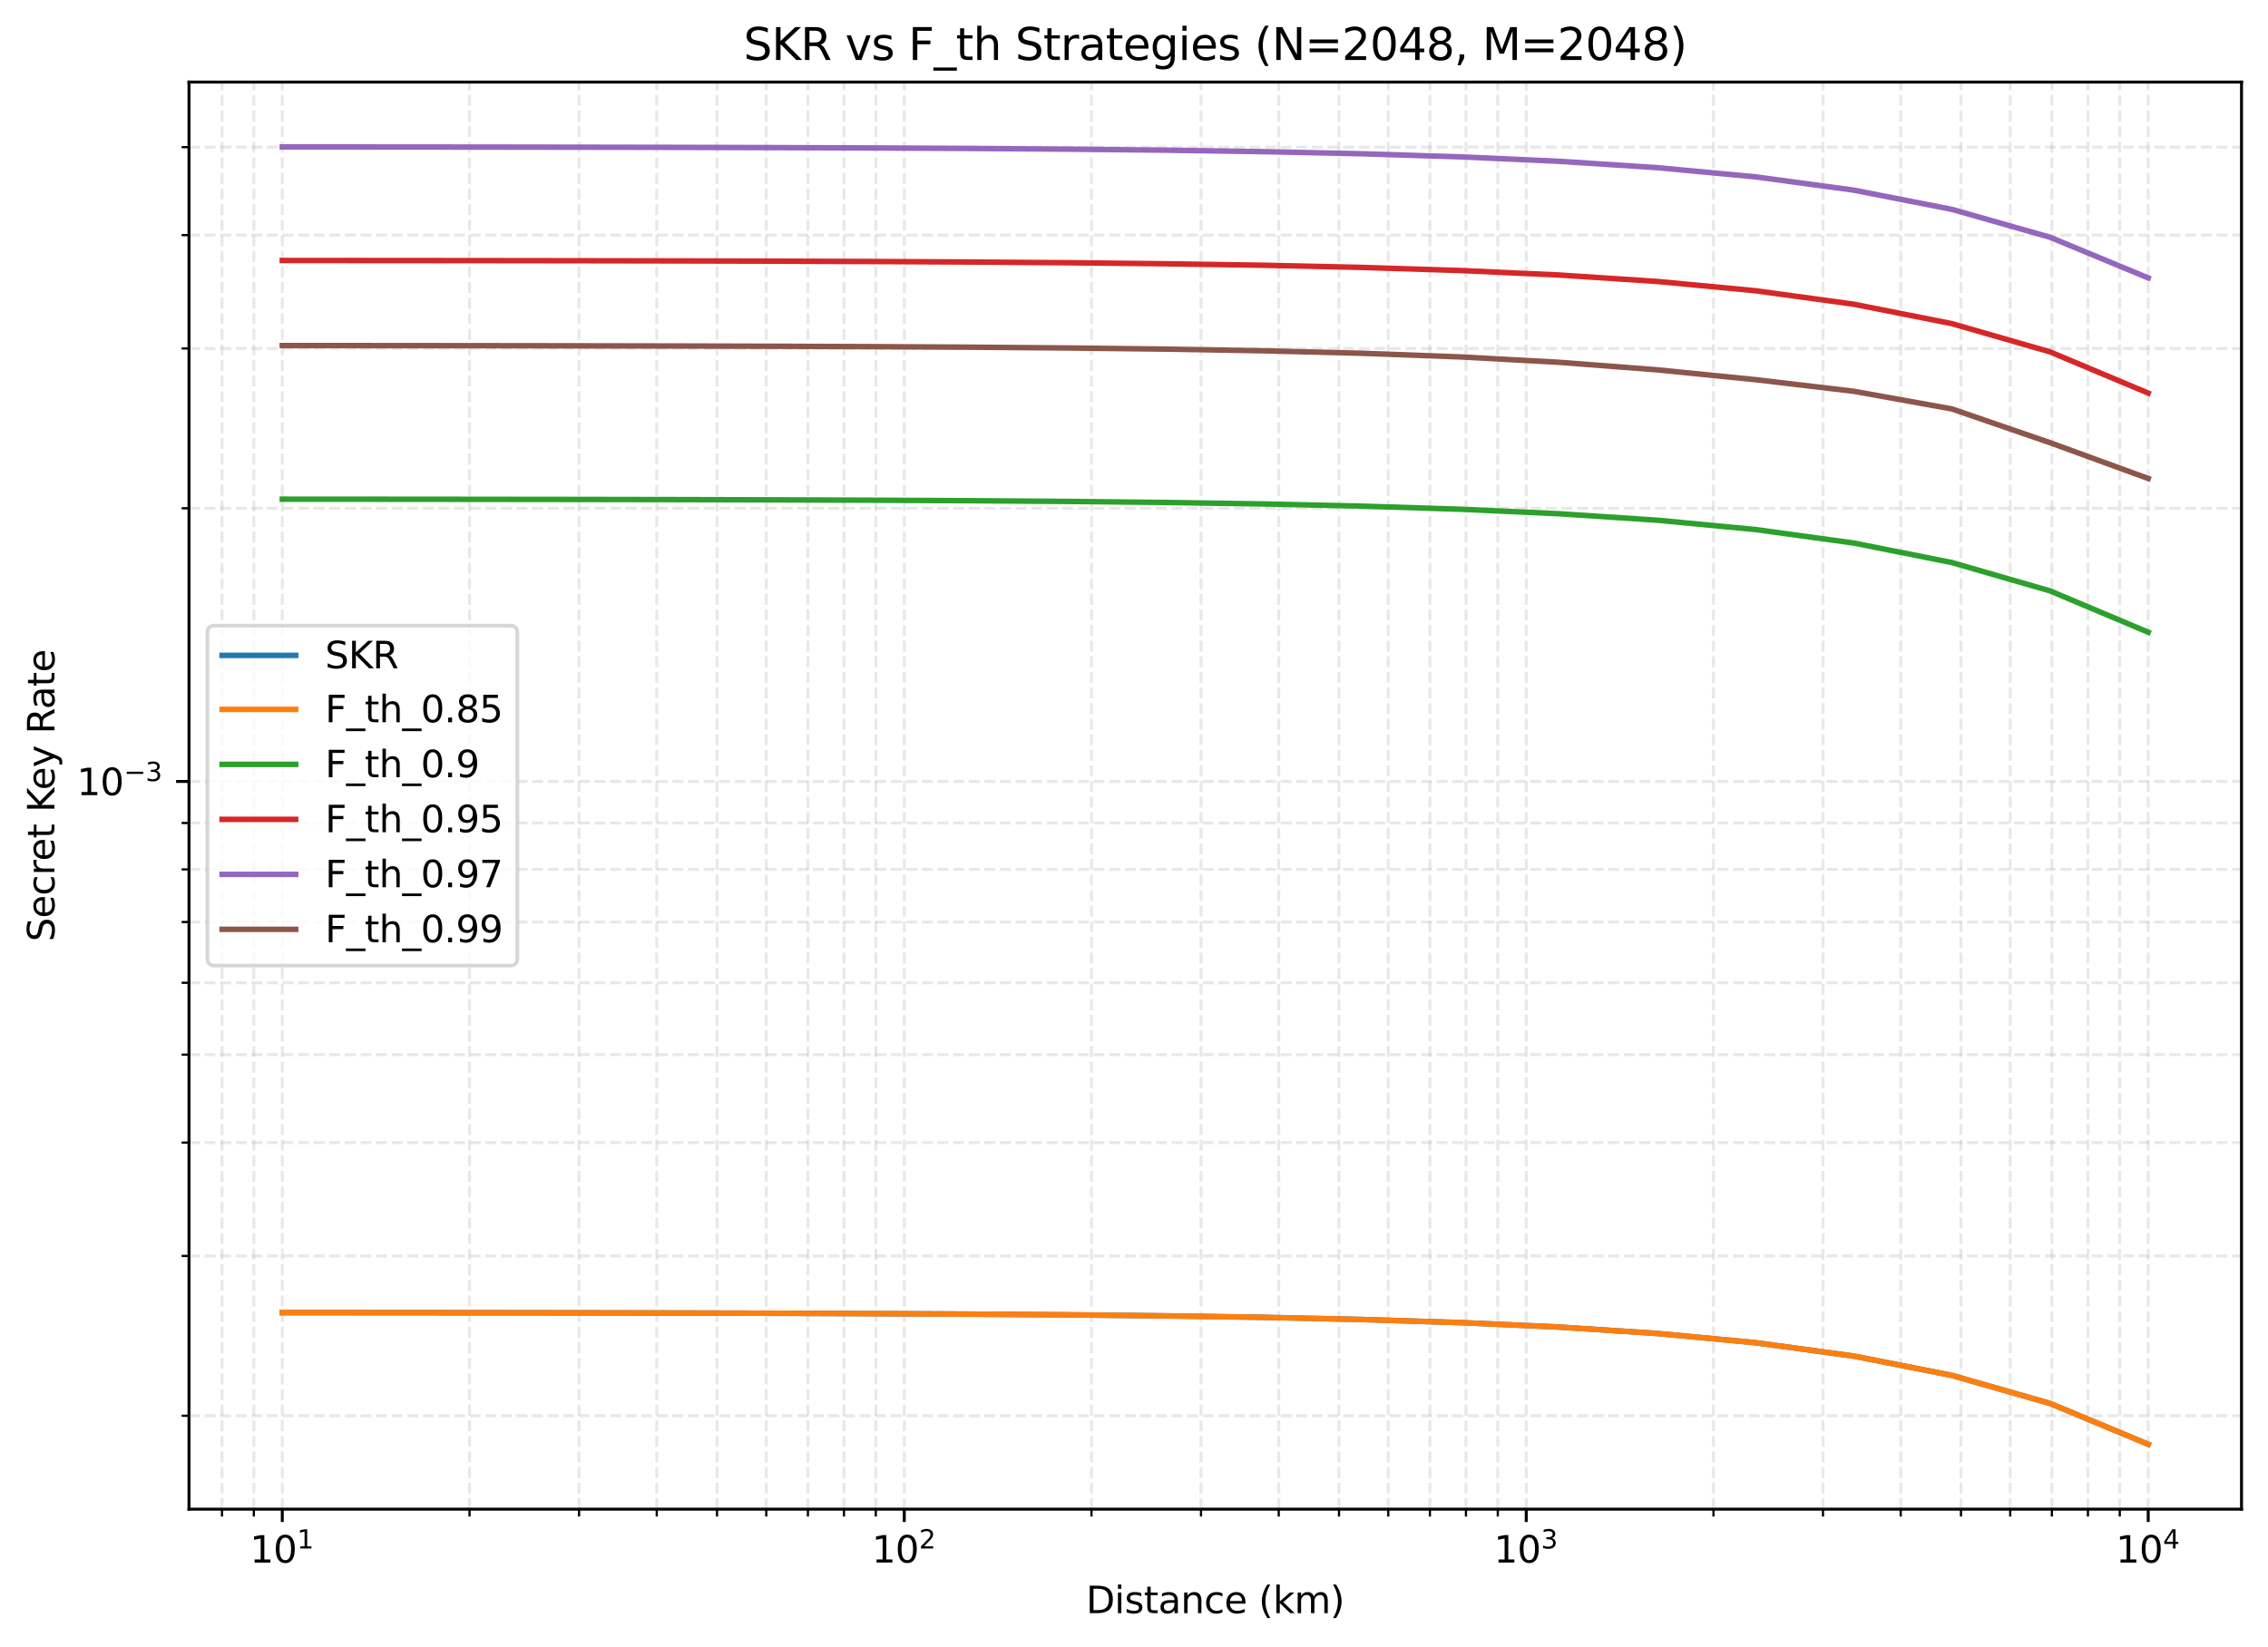 <?xml version="1.0" encoding="utf-8" standalone="no"?>
<!DOCTYPE svg PUBLIC "-//W3C//DTD SVG 1.1//EN"
  "http://www.w3.org/Graphics/SVG/1.1/DTD/svg11.dtd">
<svg xmlns:xlink="http://www.w3.org/1999/xlink" width="616.578pt" height="447.954pt" viewBox="0 0 616.578 447.954" xmlns="http://www.w3.org/2000/svg" version="1.1">
 <defs>
  <style type="text/css">*{stroke-linejoin: round; stroke-linecap: butt}</style>
 </defs>
 <g id="figure_1">
  <g id="patch_1">
   <path d="M 0 447.954 
L 616.578 447.954 
L 616.578 0 
L 0 0 
z
" style="fill: #ffffff"/>
  </g>
  <g id="axes_1">
   <g id="patch_2">
    <path d="M 51.378 410.398 
L 609.378 410.398 
L 609.378 22.318 
L 51.378 22.318 
z
" style="fill: #ffffff"/>
   </g>
   <g id="matplotlib.axis_1">
    <g id="xtick_1">
     <g id="line2d_1">
      <path d="M 76.742 410.398 
L 76.742 22.318 
" clip-path="url(#pb6a62755ff)" style="fill: none; stroke-dasharray: 2.96,1.28; stroke-dashoffset: 0; stroke: #b0b0b0; stroke-opacity: 0.3; stroke-width: 0.8"/>
     </g>
     <g id="line2d_2">
      <defs>
       <path id="m263327d69c" d="M 0 0 
L 0 3.5 
" style="stroke: #000000; stroke-width: 0.8"/>
      </defs>
      <g>
       <use xlink:href="#m263327d69c" x="76.742" y="410.398" style="stroke: #000000; stroke-width: 0.8"/>
      </g>
     </g>
     <g id="text_1">
      <!-- $\mathdefault{10^{1}}$ -->
      <g transform="translate(67.942 424.997) scale(0.1 -0.1)">
       <defs>
        <path id="DejaVuSans-31" d="M 794 531 
L 1825 531 
L 1825 4091 
L 703 3866 
L 703 4441 
L 1819 4666 
L 2450 4666 
L 2450 531 
L 3481 531 
L 3481 0 
L 794 0 
L 794 531 
z
" transform="scale(0.016)"/>
        <path id="DejaVuSans-30" d="M 2034 4250 
Q 1547 4250 1301 3770 
Q 1056 3291 1056 2328 
Q 1056 1369 1301 889 
Q 1547 409 2034 409 
Q 2525 409 2770 889 
Q 3016 1369 3016 2328 
Q 3016 3291 2770 3770 
Q 2525 4250 2034 4250 
z
M 2034 4750 
Q 2819 4750 3233 4129 
Q 3647 3509 3647 2328 
Q 3647 1150 3233 529 
Q 2819 -91 2034 -91 
Q 1250 -91 836 529 
Q 422 1150 422 2328 
Q 422 3509 836 4129 
Q 1250 4750 2034 4750 
z
" transform="scale(0.016)"/>
       </defs>
       <use xlink:href="#DejaVuSans-31" transform="translate(0 0.684)"/>
       <use xlink:href="#DejaVuSans-30" transform="translate(63.623 0.684)"/>
       <use xlink:href="#DejaVuSans-31" transform="translate(128.203 38.966) scale(0.7)"/>
      </g>
     </g>
    </g>
    <g id="xtick_2">
     <g id="line2d_3">
      <path d="M 245.833 410.398 
L 245.833 22.318 
" clip-path="url(#pb6a62755ff)" style="fill: none; stroke-dasharray: 2.96,1.28; stroke-dashoffset: 0; stroke: #b0b0b0; stroke-opacity: 0.3; stroke-width: 0.8"/>
     </g>
     <g id="line2d_4">
      <g>
       <use xlink:href="#m263327d69c" x="245.833" y="410.398" style="stroke: #000000; stroke-width: 0.8"/>
      </g>
     </g>
     <g id="text_2">
      <!-- $\mathdefault{10^{2}}$ -->
      <g transform="translate(237.033 424.997) scale(0.1 -0.1)">
       <defs>
        <path id="DejaVuSans-32" d="M 1228 531 
L 3431 531 
L 3431 0 
L 469 0 
L 469 531 
Q 828 903 1448 1529 
Q 2069 2156 2228 2338 
Q 2531 2678 2651 2914 
Q 2772 3150 2772 3378 
Q 2772 3750 2511 3984 
Q 2250 4219 1831 4219 
Q 1534 4219 1204 4116 
Q 875 4013 500 3803 
L 500 4441 
Q 881 4594 1212 4672 
Q 1544 4750 1819 4750 
Q 2544 4750 2975 4387 
Q 3406 4025 3406 3419 
Q 3406 3131 3298 2873 
Q 3191 2616 2906 2266 
Q 2828 2175 2409 1742 
Q 1991 1309 1228 531 
z
" transform="scale(0.016)"/>
       </defs>
       <use xlink:href="#DejaVuSans-31" transform="translate(0 0.766)"/>
       <use xlink:href="#DejaVuSans-30" transform="translate(63.623 0.766)"/>
       <use xlink:href="#DejaVuSans-32" transform="translate(128.203 39.047) scale(0.7)"/>
      </g>
     </g>
    </g>
    <g id="xtick_3">
     <g id="line2d_5">
      <path d="M 414.924 410.398 
L 414.924 22.318 
" clip-path="url(#pb6a62755ff)" style="fill: none; stroke-dasharray: 2.96,1.28; stroke-dashoffset: 0; stroke: #b0b0b0; stroke-opacity: 0.3; stroke-width: 0.8"/>
     </g>
     <g id="line2d_6">
      <g>
       <use xlink:href="#m263327d69c" x="414.924" y="410.398" style="stroke: #000000; stroke-width: 0.8"/>
      </g>
     </g>
     <g id="text_3">
      <!-- $\mathdefault{10^{3}}$ -->
      <g transform="translate(406.124 424.997) scale(0.1 -0.1)">
       <defs>
        <path id="DejaVuSans-33" d="M 2597 2516 
Q 3050 2419 3304 2112 
Q 3559 1806 3559 1356 
Q 3559 666 3084 287 
Q 2609 -91 1734 -91 
Q 1441 -91 1130 -33 
Q 819 25 488 141 
L 488 750 
Q 750 597 1062 519 
Q 1375 441 1716 441 
Q 2309 441 2620 675 
Q 2931 909 2931 1356 
Q 2931 1769 2642 2001 
Q 2353 2234 1838 2234 
L 1294 2234 
L 1294 2753 
L 1863 2753 
Q 2328 2753 2575 2939 
Q 2822 3125 2822 3475 
Q 2822 3834 2567 4026 
Q 2313 4219 1838 4219 
Q 1578 4219 1281 4162 
Q 984 4106 628 3988 
L 628 4550 
Q 988 4650 1302 4700 
Q 1616 4750 1894 4750 
Q 2613 4750 3031 4423 
Q 3450 4097 3450 3541 
Q 3450 3153 3228 2886 
Q 3006 2619 2597 2516 
z
" transform="scale(0.016)"/>
       </defs>
       <use xlink:href="#DejaVuSans-31" transform="translate(0 0.766)"/>
       <use xlink:href="#DejaVuSans-30" transform="translate(63.623 0.766)"/>
       <use xlink:href="#DejaVuSans-33" transform="translate(128.203 39.047) scale(0.7)"/>
      </g>
     </g>
    </g>
    <g id="xtick_4">
     <g id="line2d_7">
      <path d="M 584.014 410.398 
L 584.014 22.318 
" clip-path="url(#pb6a62755ff)" style="fill: none; stroke-dasharray: 2.96,1.28; stroke-dashoffset: 0; stroke: #b0b0b0; stroke-opacity: 0.3; stroke-width: 0.8"/>
     </g>
     <g id="line2d_8">
      <g>
       <use xlink:href="#m263327d69c" x="584.014" y="410.398" style="stroke: #000000; stroke-width: 0.8"/>
      </g>
     </g>
     <g id="text_4">
      <!-- $\mathdefault{10^{4}}$ -->
      <g transform="translate(575.214 424.997) scale(0.1 -0.1)">
       <defs>
        <path id="DejaVuSans-34" d="M 2419 4116 
L 825 1625 
L 2419 1625 
L 2419 4116 
z
M 2253 4666 
L 3047 4666 
L 3047 1625 
L 3713 1625 
L 3713 1100 
L 3047 1100 
L 3047 0 
L 2419 0 
L 2419 1100 
L 313 1100 
L 313 1709 
L 2253 4666 
z
" transform="scale(0.016)"/>
       </defs>
       <use xlink:href="#DejaVuSans-31" transform="translate(0 0.684)"/>
       <use xlink:href="#DejaVuSans-30" transform="translate(63.623 0.684)"/>
       <use xlink:href="#DejaVuSans-34" transform="translate(128.203 38.966) scale(0.7)"/>
      </g>
     </g>
    </g>
    <g id="xtick_5">
     <g id="line2d_9">
      <path d="M 60.355 410.398 
L 60.355 22.318 
" clip-path="url(#pb6a62755ff)" style="fill: none; stroke-dasharray: 2.96,1.28; stroke-dashoffset: 0; stroke: #b0b0b0; stroke-opacity: 0.3; stroke-width: 0.8"/>
     </g>
     <g id="line2d_10">
      <defs>
       <path id="ma1344f3917" d="M 0 0 
L 0 2 
" style="stroke: #000000; stroke-width: 0.6"/>
      </defs>
      <g>
       <use xlink:href="#ma1344f3917" x="60.355" y="410.398" style="stroke: #000000; stroke-width: 0.6"/>
      </g>
     </g>
    </g>
    <g id="xtick_6">
     <g id="line2d_11">
      <path d="M 69.005 410.398 
L 69.005 22.318 
" clip-path="url(#pb6a62755ff)" style="fill: none; stroke-dasharray: 2.96,1.28; stroke-dashoffset: 0; stroke: #b0b0b0; stroke-opacity: 0.3; stroke-width: 0.8"/>
     </g>
     <g id="line2d_12">
      <g>
       <use xlink:href="#ma1344f3917" x="69.005" y="410.398" style="stroke: #000000; stroke-width: 0.6"/>
      </g>
     </g>
    </g>
    <g id="xtick_7">
     <g id="line2d_13">
      <path d="M 127.643 410.398 
L 127.643 22.318 
" clip-path="url(#pb6a62755ff)" style="fill: none; stroke-dasharray: 2.96,1.28; stroke-dashoffset: 0; stroke: #b0b0b0; stroke-opacity: 0.3; stroke-width: 0.8"/>
     </g>
     <g id="line2d_14">
      <g>
       <use xlink:href="#ma1344f3917" x="127.643" y="410.398" style="stroke: #000000; stroke-width: 0.6"/>
      </g>
     </g>
    </g>
    <g id="xtick_8">
     <g id="line2d_15">
      <path d="M 157.419 410.398 
L 157.419 22.318 
" clip-path="url(#pb6a62755ff)" style="fill: none; stroke-dasharray: 2.96,1.28; stroke-dashoffset: 0; stroke: #b0b0b0; stroke-opacity: 0.3; stroke-width: 0.8"/>
     </g>
     <g id="line2d_16">
      <g>
       <use xlink:href="#ma1344f3917" x="157.419" y="410.398" style="stroke: #000000; stroke-width: 0.6"/>
      </g>
     </g>
    </g>
    <g id="xtick_9">
     <g id="line2d_17">
      <path d="M 178.545 410.398 
L 178.545 22.318 
" clip-path="url(#pb6a62755ff)" style="fill: none; stroke-dasharray: 2.96,1.28; stroke-dashoffset: 0; stroke: #b0b0b0; stroke-opacity: 0.3; stroke-width: 0.8"/>
     </g>
     <g id="line2d_18">
      <g>
       <use xlink:href="#ma1344f3917" x="178.545" y="410.398" style="stroke: #000000; stroke-width: 0.6"/>
      </g>
     </g>
    </g>
    <g id="xtick_10">
     <g id="line2d_19">
      <path d="M 194.931 410.398 
L 194.931 22.318 
" clip-path="url(#pb6a62755ff)" style="fill: none; stroke-dasharray: 2.96,1.28; stroke-dashoffset: 0; stroke: #b0b0b0; stroke-opacity: 0.3; stroke-width: 0.8"/>
     </g>
     <g id="line2d_20">
      <g>
       <use xlink:href="#ma1344f3917" x="194.931" y="410.398" style="stroke: #000000; stroke-width: 0.6"/>
      </g>
     </g>
    </g>
    <g id="xtick_11">
     <g id="line2d_21">
      <path d="M 208.32 410.398 
L 208.32 22.318 
" clip-path="url(#pb6a62755ff)" style="fill: none; stroke-dasharray: 2.96,1.28; stroke-dashoffset: 0; stroke: #b0b0b0; stroke-opacity: 0.3; stroke-width: 0.8"/>
     </g>
     <g id="line2d_22">
      <g>
       <use xlink:href="#ma1344f3917" x="208.32" y="410.398" style="stroke: #000000; stroke-width: 0.6"/>
      </g>
     </g>
    </g>
    <g id="xtick_12">
     <g id="line2d_23">
      <path d="M 219.64 410.398 
L 219.64 22.318 
" clip-path="url(#pb6a62755ff)" style="fill: none; stroke-dasharray: 2.96,1.28; stroke-dashoffset: 0; stroke: #b0b0b0; stroke-opacity: 0.3; stroke-width: 0.8"/>
     </g>
     <g id="line2d_24">
      <g>
       <use xlink:href="#ma1344f3917" x="219.64" y="410.398" style="stroke: #000000; stroke-width: 0.6"/>
      </g>
     </g>
    </g>
    <g id="xtick_13">
     <g id="line2d_25">
      <path d="M 229.446 410.398 
L 229.446 22.318 
" clip-path="url(#pb6a62755ff)" style="fill: none; stroke-dasharray: 2.96,1.28; stroke-dashoffset: 0; stroke: #b0b0b0; stroke-opacity: 0.3; stroke-width: 0.8"/>
     </g>
     <g id="line2d_26">
      <g>
       <use xlink:href="#ma1344f3917" x="229.446" y="410.398" style="stroke: #000000; stroke-width: 0.6"/>
      </g>
     </g>
    </g>
    <g id="xtick_14">
     <g id="line2d_27">
      <path d="M 238.095 410.398 
L 238.095 22.318 
" clip-path="url(#pb6a62755ff)" style="fill: none; stroke-dasharray: 2.96,1.28; stroke-dashoffset: 0; stroke: #b0b0b0; stroke-opacity: 0.3; stroke-width: 0.8"/>
     </g>
     <g id="line2d_28">
      <g>
       <use xlink:href="#ma1344f3917" x="238.095" y="410.398" style="stroke: #000000; stroke-width: 0.6"/>
      </g>
     </g>
    </g>
    <g id="xtick_15">
     <g id="line2d_29">
      <path d="M 296.734 410.398 
L 296.734 22.318 
" clip-path="url(#pb6a62755ff)" style="fill: none; stroke-dasharray: 2.96,1.28; stroke-dashoffset: 0; stroke: #b0b0b0; stroke-opacity: 0.3; stroke-width: 0.8"/>
     </g>
     <g id="line2d_30">
      <g>
       <use xlink:href="#ma1344f3917" x="296.734" y="410.398" style="stroke: #000000; stroke-width: 0.6"/>
      </g>
     </g>
    </g>
    <g id="xtick_16">
     <g id="line2d_31">
      <path d="M 326.51 410.398 
L 326.51 22.318 
" clip-path="url(#pb6a62755ff)" style="fill: none; stroke-dasharray: 2.96,1.28; stroke-dashoffset: 0; stroke: #b0b0b0; stroke-opacity: 0.3; stroke-width: 0.8"/>
     </g>
     <g id="line2d_32">
      <g>
       <use xlink:href="#ma1344f3917" x="326.51" y="410.398" style="stroke: #000000; stroke-width: 0.6"/>
      </g>
     </g>
    </g>
    <g id="xtick_17">
     <g id="line2d_33">
      <path d="M 347.636 410.398 
L 347.636 22.318 
" clip-path="url(#pb6a62755ff)" style="fill: none; stroke-dasharray: 2.96,1.28; stroke-dashoffset: 0; stroke: #b0b0b0; stroke-opacity: 0.3; stroke-width: 0.8"/>
     </g>
     <g id="line2d_34">
      <g>
       <use xlink:href="#ma1344f3917" x="347.636" y="410.398" style="stroke: #000000; stroke-width: 0.6"/>
      </g>
     </g>
    </g>
    <g id="xtick_18">
     <g id="line2d_35">
      <path d="M 364.022 410.398 
L 364.022 22.318 
" clip-path="url(#pb6a62755ff)" style="fill: none; stroke-dasharray: 2.96,1.28; stroke-dashoffset: 0; stroke: #b0b0b0; stroke-opacity: 0.3; stroke-width: 0.8"/>
     </g>
     <g id="line2d_36">
      <g>
       <use xlink:href="#ma1344f3917" x="364.022" y="410.398" style="stroke: #000000; stroke-width: 0.6"/>
      </g>
     </g>
    </g>
    <g id="xtick_19">
     <g id="line2d_37">
      <path d="M 377.411 410.398 
L 377.411 22.318 
" clip-path="url(#pb6a62755ff)" style="fill: none; stroke-dasharray: 2.96,1.28; stroke-dashoffset: 0; stroke: #b0b0b0; stroke-opacity: 0.3; stroke-width: 0.8"/>
     </g>
     <g id="line2d_38">
      <g>
       <use xlink:href="#ma1344f3917" x="377.411" y="410.398" style="stroke: #000000; stroke-width: 0.6"/>
      </g>
     </g>
    </g>
    <g id="xtick_20">
     <g id="line2d_39">
      <path d="M 388.731 410.398 
L 388.731 22.318 
" clip-path="url(#pb6a62755ff)" style="fill: none; stroke-dasharray: 2.96,1.28; stroke-dashoffset: 0; stroke: #b0b0b0; stroke-opacity: 0.3; stroke-width: 0.8"/>
     </g>
     <g id="line2d_40">
      <g>
       <use xlink:href="#ma1344f3917" x="388.731" y="410.398" style="stroke: #000000; stroke-width: 0.6"/>
      </g>
     </g>
    </g>
    <g id="xtick_21">
     <g id="line2d_41">
      <path d="M 398.537 410.398 
L 398.537 22.318 
" clip-path="url(#pb6a62755ff)" style="fill: none; stroke-dasharray: 2.96,1.28; stroke-dashoffset: 0; stroke: #b0b0b0; stroke-opacity: 0.3; stroke-width: 0.8"/>
     </g>
     <g id="line2d_42">
      <g>
       <use xlink:href="#ma1344f3917" x="398.537" y="410.398" style="stroke: #000000; stroke-width: 0.6"/>
      </g>
     </g>
    </g>
    <g id="xtick_22">
     <g id="line2d_43">
      <path d="M 407.186 410.398 
L 407.186 22.318 
" clip-path="url(#pb6a62755ff)" style="fill: none; stroke-dasharray: 2.96,1.28; stroke-dashoffset: 0; stroke: #b0b0b0; stroke-opacity: 0.3; stroke-width: 0.8"/>
     </g>
     <g id="line2d_44">
      <g>
       <use xlink:href="#ma1344f3917" x="407.186" y="410.398" style="stroke: #000000; stroke-width: 0.6"/>
      </g>
     </g>
    </g>
    <g id="xtick_23">
     <g id="line2d_45">
      <path d="M 465.825 410.398 
L 465.825 22.318 
" clip-path="url(#pb6a62755ff)" style="fill: none; stroke-dasharray: 2.96,1.28; stroke-dashoffset: 0; stroke: #b0b0b0; stroke-opacity: 0.3; stroke-width: 0.8"/>
     </g>
     <g id="line2d_46">
      <g>
       <use xlink:href="#ma1344f3917" x="465.825" y="410.398" style="stroke: #000000; stroke-width: 0.6"/>
      </g>
     </g>
    </g>
    <g id="xtick_24">
     <g id="line2d_47">
      <path d="M 495.6 410.398 
L 495.6 22.318 
" clip-path="url(#pb6a62755ff)" style="fill: none; stroke-dasharray: 2.96,1.28; stroke-dashoffset: 0; stroke: #b0b0b0; stroke-opacity: 0.3; stroke-width: 0.8"/>
     </g>
     <g id="line2d_48">
      <g>
       <use xlink:href="#ma1344f3917" x="495.6" y="410.398" style="stroke: #000000; stroke-width: 0.6"/>
      </g>
     </g>
    </g>
    <g id="xtick_25">
     <g id="line2d_49">
      <path d="M 516.726 410.398 
L 516.726 22.318 
" clip-path="url(#pb6a62755ff)" style="fill: none; stroke-dasharray: 2.96,1.28; stroke-dashoffset: 0; stroke: #b0b0b0; stroke-opacity: 0.3; stroke-width: 0.8"/>
     </g>
     <g id="line2d_50">
      <g>
       <use xlink:href="#ma1344f3917" x="516.726" y="410.398" style="stroke: #000000; stroke-width: 0.6"/>
      </g>
     </g>
    </g>
    <g id="xtick_26">
     <g id="line2d_51">
      <path d="M 533.113 410.398 
L 533.113 22.318 
" clip-path="url(#pb6a62755ff)" style="fill: none; stroke-dasharray: 2.96,1.28; stroke-dashoffset: 0; stroke: #b0b0b0; stroke-opacity: 0.3; stroke-width: 0.8"/>
     </g>
     <g id="line2d_52">
      <g>
       <use xlink:href="#ma1344f3917" x="533.113" y="410.398" style="stroke: #000000; stroke-width: 0.6"/>
      </g>
     </g>
    </g>
    <g id="xtick_27">
     <g id="line2d_53">
      <path d="M 546.502 410.398 
L 546.502 22.318 
" clip-path="url(#pb6a62755ff)" style="fill: none; stroke-dasharray: 2.96,1.28; stroke-dashoffset: 0; stroke: #b0b0b0; stroke-opacity: 0.3; stroke-width: 0.8"/>
     </g>
     <g id="line2d_54">
      <g>
       <use xlink:href="#ma1344f3917" x="546.502" y="410.398" style="stroke: #000000; stroke-width: 0.6"/>
      </g>
     </g>
    </g>
    <g id="xtick_28">
     <g id="line2d_55">
      <path d="M 557.822 410.398 
L 557.822 22.318 
" clip-path="url(#pb6a62755ff)" style="fill: none; stroke-dasharray: 2.96,1.28; stroke-dashoffset: 0; stroke: #b0b0b0; stroke-opacity: 0.3; stroke-width: 0.8"/>
     </g>
     <g id="line2d_56">
      <g>
       <use xlink:href="#ma1344f3917" x="557.822" y="410.398" style="stroke: #000000; stroke-width: 0.6"/>
      </g>
     </g>
    </g>
    <g id="xtick_29">
     <g id="line2d_57">
      <path d="M 567.628 410.398 
L 567.628 22.318 
" clip-path="url(#pb6a62755ff)" style="fill: none; stroke-dasharray: 2.96,1.28; stroke-dashoffset: 0; stroke: #b0b0b0; stroke-opacity: 0.3; stroke-width: 0.8"/>
     </g>
     <g id="line2d_58">
      <g>
       <use xlink:href="#ma1344f3917" x="567.628" y="410.398" style="stroke: #000000; stroke-width: 0.6"/>
      </g>
     </g>
    </g>
    <g id="xtick_30">
     <g id="line2d_59">
      <path d="M 576.277 410.398 
L 576.277 22.318 
" clip-path="url(#pb6a62755ff)" style="fill: none; stroke-dasharray: 2.96,1.28; stroke-dashoffset: 0; stroke: #b0b0b0; stroke-opacity: 0.3; stroke-width: 0.8"/>
     </g>
     <g id="line2d_60">
      <g>
       <use xlink:href="#ma1344f3917" x="576.277" y="410.398" style="stroke: #000000; stroke-width: 0.6"/>
      </g>
     </g>
    </g>
    <g id="text_5">
     <!-- Distance (km) -->
     <g transform="translate(295.259 438.675) scale(0.1 -0.1)">
      <defs>
       <path id="DejaVuSans-44" d="M 1259 4147 
L 1259 519 
L 2022 519 
Q 2988 519 3436 956 
Q 3884 1394 3884 2338 
Q 3884 3275 3436 3711 
Q 2988 4147 2022 4147 
L 1259 4147 
z
M 628 4666 
L 1925 4666 
Q 3281 4666 3915 4102 
Q 4550 3538 4550 2338 
Q 4550 1131 3912 565 
Q 3275 0 1925 0 
L 628 0 
L 628 4666 
z
" transform="scale(0.016)"/>
       <path id="DejaVuSans-69" d="M 603 3500 
L 1178 3500 
L 1178 0 
L 603 0 
L 603 3500 
z
M 603 4863 
L 1178 4863 
L 1178 4134 
L 603 4134 
L 603 4863 
z
" transform="scale(0.016)"/>
       <path id="DejaVuSans-73" d="M 2834 3397 
L 2834 2853 
Q 2591 2978 2328 3040 
Q 2066 3103 1784 3103 
Q 1356 3103 1142 2972 
Q 928 2841 928 2578 
Q 928 2378 1081 2264 
Q 1234 2150 1697 2047 
L 1894 2003 
Q 2506 1872 2764 1633 
Q 3022 1394 3022 966 
Q 3022 478 2636 193 
Q 2250 -91 1575 -91 
Q 1294 -91 989 -36 
Q 684 19 347 128 
L 347 722 
Q 666 556 975 473 
Q 1284 391 1588 391 
Q 1994 391 2212 530 
Q 2431 669 2431 922 
Q 2431 1156 2273 1281 
Q 2116 1406 1581 1522 
L 1381 1569 
Q 847 1681 609 1914 
Q 372 2147 372 2553 
Q 372 3047 722 3315 
Q 1072 3584 1716 3584 
Q 2034 3584 2315 3537 
Q 2597 3491 2834 3397 
z
" transform="scale(0.016)"/>
       <path id="DejaVuSans-74" d="M 1172 4494 
L 1172 3500 
L 2356 3500 
L 2356 3053 
L 1172 3053 
L 1172 1153 
Q 1172 725 1289 603 
Q 1406 481 1766 481 
L 2356 481 
L 2356 0 
L 1766 0 
Q 1100 0 847 248 
Q 594 497 594 1153 
L 594 3053 
L 172 3053 
L 172 3500 
L 594 3500 
L 594 4494 
L 1172 4494 
z
" transform="scale(0.016)"/>
       <path id="DejaVuSans-61" d="M 2194 1759 
Q 1497 1759 1228 1600 
Q 959 1441 959 1056 
Q 959 750 1161 570 
Q 1363 391 1709 391 
Q 2188 391 2477 730 
Q 2766 1069 2766 1631 
L 2766 1759 
L 2194 1759 
z
M 3341 1997 
L 3341 0 
L 2766 0 
L 2766 531 
Q 2569 213 2275 61 
Q 1981 -91 1556 -91 
Q 1019 -91 701 211 
Q 384 513 384 1019 
Q 384 1609 779 1909 
Q 1175 2209 1959 2209 
L 2766 2209 
L 2766 2266 
Q 2766 2663 2505 2880 
Q 2244 3097 1772 3097 
Q 1472 3097 1187 3025 
Q 903 2953 641 2809 
L 641 3341 
Q 956 3463 1253 3523 
Q 1550 3584 1831 3584 
Q 2591 3584 2966 3190 
Q 3341 2797 3341 1997 
z
" transform="scale(0.016)"/>
       <path id="DejaVuSans-6e" d="M 3513 2113 
L 3513 0 
L 2938 0 
L 2938 2094 
Q 2938 2591 2744 2837 
Q 2550 3084 2163 3084 
Q 1697 3084 1428 2787 
Q 1159 2491 1159 1978 
L 1159 0 
L 581 0 
L 581 3500 
L 1159 3500 
L 1159 2956 
Q 1366 3272 1645 3428 
Q 1925 3584 2291 3584 
Q 2894 3584 3203 3211 
Q 3513 2838 3513 2113 
z
" transform="scale(0.016)"/>
       <path id="DejaVuSans-63" d="M 3122 3366 
L 3122 2828 
Q 2878 2963 2633 3030 
Q 2388 3097 2138 3097 
Q 1578 3097 1268 2742 
Q 959 2388 959 1747 
Q 959 1106 1268 751 
Q 1578 397 2138 397 
Q 2388 397 2633 464 
Q 2878 531 3122 666 
L 3122 134 
Q 2881 22 2623 -34 
Q 2366 -91 2075 -91 
Q 1284 -91 818 406 
Q 353 903 353 1747 
Q 353 2603 823 3093 
Q 1294 3584 2113 3584 
Q 2378 3584 2631 3529 
Q 2884 3475 3122 3366 
z
" transform="scale(0.016)"/>
       <path id="DejaVuSans-65" d="M 3597 1894 
L 3597 1613 
L 953 1613 
Q 991 1019 1311 708 
Q 1631 397 2203 397 
Q 2534 397 2845 478 
Q 3156 559 3463 722 
L 3463 178 
Q 3153 47 2828 -22 
Q 2503 -91 2169 -91 
Q 1331 -91 842 396 
Q 353 884 353 1716 
Q 353 2575 817 3079 
Q 1281 3584 2069 3584 
Q 2775 3584 3186 3129 
Q 3597 2675 3597 1894 
z
M 3022 2063 
Q 3016 2534 2758 2815 
Q 2500 3097 2075 3097 
Q 1594 3097 1305 2825 
Q 1016 2553 972 2059 
L 3022 2063 
z
" transform="scale(0.016)"/>
       <path id="DejaVuSans-20" transform="scale(0.016)"/>
       <path id="DejaVuSans-28" d="M 1984 4856 
Q 1566 4138 1362 3434 
Q 1159 2731 1159 2009 
Q 1159 1288 1364 580 
Q 1569 -128 1984 -844 
L 1484 -844 
Q 1016 -109 783 600 
Q 550 1309 550 2009 
Q 550 2706 781 3412 
Q 1013 4119 1484 4856 
L 1984 4856 
z
" transform="scale(0.016)"/>
       <path id="DejaVuSans-6b" d="M 581 4863 
L 1159 4863 
L 1159 1991 
L 2875 3500 
L 3609 3500 
L 1753 1863 
L 3688 0 
L 2938 0 
L 1159 1709 
L 1159 0 
L 581 0 
L 581 4863 
z
" transform="scale(0.016)"/>
       <path id="DejaVuSans-6d" d="M 3328 2828 
Q 3544 3216 3844 3400 
Q 4144 3584 4550 3584 
Q 5097 3584 5394 3201 
Q 5691 2819 5691 2113 
L 5691 0 
L 5113 0 
L 5113 2094 
Q 5113 2597 4934 2840 
Q 4756 3084 4391 3084 
Q 3944 3084 3684 2787 
Q 3425 2491 3425 1978 
L 3425 0 
L 2847 0 
L 2847 2094 
Q 2847 2600 2669 2842 
Q 2491 3084 2119 3084 
Q 1678 3084 1418 2786 
Q 1159 2488 1159 1978 
L 1159 0 
L 581 0 
L 581 3500 
L 1159 3500 
L 1159 2956 
Q 1356 3278 1631 3431 
Q 1906 3584 2284 3584 
Q 2666 3584 2933 3390 
Q 3200 3197 3328 2828 
z
" transform="scale(0.016)"/>
       <path id="DejaVuSans-29" d="M 513 4856 
L 1013 4856 
Q 1481 4119 1714 3412 
Q 1947 2706 1947 2009 
Q 1947 1309 1714 600 
Q 1481 -109 1013 -844 
L 513 -844 
Q 928 -128 1133 580 
Q 1338 1288 1338 2009 
Q 1338 2731 1133 3434 
Q 928 4138 513 4856 
z
" transform="scale(0.016)"/>
      </defs>
      <use xlink:href="#DejaVuSans-44"/>
      <use xlink:href="#DejaVuSans-69" transform="translate(77.002 0)"/>
      <use xlink:href="#DejaVuSans-73" transform="translate(104.785 0)"/>
      <use xlink:href="#DejaVuSans-74" transform="translate(156.885 0)"/>
      <use xlink:href="#DejaVuSans-61" transform="translate(196.094 0)"/>
      <use xlink:href="#DejaVuSans-6e" transform="translate(257.373 0)"/>
      <use xlink:href="#DejaVuSans-63" transform="translate(320.752 0)"/>
      <use xlink:href="#DejaVuSans-65" transform="translate(375.732 0)"/>
      <use xlink:href="#DejaVuSans-20" transform="translate(437.256 0)"/>
      <use xlink:href="#DejaVuSans-28" transform="translate(469.043 0)"/>
      <use xlink:href="#DejaVuSans-6b" transform="translate(508.057 0)"/>
      <use xlink:href="#DejaVuSans-6d" transform="translate(565.967 0)"/>
      <use xlink:href="#DejaVuSans-29" transform="translate(663.379 0)"/>
     </g>
    </g>
   </g>
   <g id="matplotlib.axis_2">
    <g id="ytick_1">
     <g id="line2d_61">
      <path d="M 51.378 212.508 
L 609.378 212.508 
" clip-path="url(#pb6a62755ff)" style="fill: none; stroke-dasharray: 2.96,1.28; stroke-dashoffset: 0; stroke: #b0b0b0; stroke-opacity: 0.3; stroke-width: 0.8"/>
     </g>
     <g id="line2d_62">
      <defs>
       <path id="m522dfdac58" d="M 0 0 
L -3.5 0 
" style="stroke: #000000; stroke-width: 0.8"/>
      </defs>
      <g>
       <use xlink:href="#m522dfdac58" x="51.378" y="212.508" style="stroke: #000000; stroke-width: 0.8"/>
      </g>
     </g>
     <g id="text_6">
      <!-- $\mathdefault{10^{-3}}$ -->
      <g transform="translate(20.878 216.307) scale(0.1 -0.1)">
       <defs>
        <path id="DejaVuSans-2212" d="M 678 2272 
L 4684 2272 
L 4684 1741 
L 678 1741 
L 678 2272 
z
" transform="scale(0.016)"/>
       </defs>
       <use xlink:href="#DejaVuSans-31" transform="translate(0 0.766)"/>
       <use xlink:href="#DejaVuSans-30" transform="translate(63.623 0.766)"/>
       <use xlink:href="#DejaVuSans-2212" transform="translate(128.203 39.047) scale(0.7)"/>
       <use xlink:href="#DejaVuSans-33" transform="translate(186.855 39.047) scale(0.7)"/>
      </g>
     </g>
    </g>
    <g id="ytick_2">
     <g id="line2d_63">
      <path d="M 51.378 385 
L 609.378 385 
" clip-path="url(#pb6a62755ff)" style="fill: none; stroke-dasharray: 2.96,1.28; stroke-dashoffset: 0; stroke: #b0b0b0; stroke-opacity: 0.3; stroke-width: 0.8"/>
     </g>
     <g id="line2d_64">
      <defs>
       <path id="m81152fa282" d="M 0 0 
L -2 0 
" style="stroke: #000000; stroke-width: 0.6"/>
      </defs>
      <g>
       <use xlink:href="#m81152fa282" x="51.378" y="385" style="stroke: #000000; stroke-width: 0.6"/>
      </g>
     </g>
    </g>
    <g id="ytick_3">
     <g id="line2d_65">
      <path d="M 51.378 341.544 
L 609.378 341.544 
" clip-path="url(#pb6a62755ff)" style="fill: none; stroke-dasharray: 2.96,1.28; stroke-dashoffset: 0; stroke: #b0b0b0; stroke-opacity: 0.3; stroke-width: 0.8"/>
     </g>
     <g id="line2d_66">
      <g>
       <use xlink:href="#m81152fa282" x="51.378" y="341.544" style="stroke: #000000; stroke-width: 0.6"/>
      </g>
     </g>
    </g>
    <g id="ytick_4">
     <g id="line2d_67">
      <path d="M 51.378 310.712 
L 609.378 310.712 
" clip-path="url(#pb6a62755ff)" style="fill: none; stroke-dasharray: 2.96,1.28; stroke-dashoffset: 0; stroke: #b0b0b0; stroke-opacity: 0.3; stroke-width: 0.8"/>
     </g>
     <g id="line2d_68">
      <g>
       <use xlink:href="#m81152fa282" x="51.378" y="310.712" style="stroke: #000000; stroke-width: 0.6"/>
      </g>
     </g>
    </g>
    <g id="ytick_5">
     <g id="line2d_69">
      <path d="M 51.378 286.796 
L 609.378 286.796 
" clip-path="url(#pb6a62755ff)" style="fill: none; stroke-dasharray: 2.96,1.28; stroke-dashoffset: 0; stroke: #b0b0b0; stroke-opacity: 0.3; stroke-width: 0.8"/>
     </g>
     <g id="line2d_70">
      <g>
       <use xlink:href="#m81152fa282" x="51.378" y="286.796" style="stroke: #000000; stroke-width: 0.6"/>
      </g>
     </g>
    </g>
    <g id="ytick_6">
     <g id="line2d_71">
      <path d="M 51.378 267.256 
L 609.378 267.256 
" clip-path="url(#pb6a62755ff)" style="fill: none; stroke-dasharray: 2.96,1.28; stroke-dashoffset: 0; stroke: #b0b0b0; stroke-opacity: 0.3; stroke-width: 0.8"/>
     </g>
     <g id="line2d_72">
      <g>
       <use xlink:href="#m81152fa282" x="51.378" y="267.256" style="stroke: #000000; stroke-width: 0.6"/>
      </g>
     </g>
    </g>
    <g id="ytick_7">
     <g id="line2d_73">
      <path d="M 51.378 250.735 
L 609.378 250.735 
" clip-path="url(#pb6a62755ff)" style="fill: none; stroke-dasharray: 2.96,1.28; stroke-dashoffset: 0; stroke: #b0b0b0; stroke-opacity: 0.3; stroke-width: 0.8"/>
     </g>
     <g id="line2d_74">
      <g>
       <use xlink:href="#m81152fa282" x="51.378" y="250.735" style="stroke: #000000; stroke-width: 0.6"/>
      </g>
     </g>
    </g>
    <g id="ytick_8">
     <g id="line2d_75">
      <path d="M 51.378 236.423 
L 609.378 236.423 
" clip-path="url(#pb6a62755ff)" style="fill: none; stroke-dasharray: 2.96,1.28; stroke-dashoffset: 0; stroke: #b0b0b0; stroke-opacity: 0.3; stroke-width: 0.8"/>
     </g>
     <g id="line2d_76">
      <g>
       <use xlink:href="#m81152fa282" x="51.378" y="236.423" style="stroke: #000000; stroke-width: 0.6"/>
      </g>
     </g>
    </g>
    <g id="ytick_9">
     <g id="line2d_77">
      <path d="M 51.378 223.8 
L 609.378 223.8 
" clip-path="url(#pb6a62755ff)" style="fill: none; stroke-dasharray: 2.96,1.28; stroke-dashoffset: 0; stroke: #b0b0b0; stroke-opacity: 0.3; stroke-width: 0.8"/>
     </g>
     <g id="line2d_78">
      <g>
       <use xlink:href="#m81152fa282" x="51.378" y="223.8" style="stroke: #000000; stroke-width: 0.6"/>
      </g>
     </g>
    </g>
    <g id="ytick_10">
     <g id="line2d_79">
      <path d="M 51.378 138.219 
L 609.378 138.219 
" clip-path="url(#pb6a62755ff)" style="fill: none; stroke-dasharray: 2.96,1.28; stroke-dashoffset: 0; stroke: #b0b0b0; stroke-opacity: 0.3; stroke-width: 0.8"/>
     </g>
     <g id="line2d_80">
      <g>
       <use xlink:href="#m81152fa282" x="51.378" y="138.219" style="stroke: #000000; stroke-width: 0.6"/>
      </g>
     </g>
    </g>
    <g id="ytick_11">
     <g id="line2d_81">
      <path d="M 51.378 94.763 
L 609.378 94.763 
" clip-path="url(#pb6a62755ff)" style="fill: none; stroke-dasharray: 2.96,1.28; stroke-dashoffset: 0; stroke: #b0b0b0; stroke-opacity: 0.3; stroke-width: 0.8"/>
     </g>
     <g id="line2d_82">
      <g>
       <use xlink:href="#m81152fa282" x="51.378" y="94.763" style="stroke: #000000; stroke-width: 0.6"/>
      </g>
     </g>
    </g>
    <g id="ytick_12">
     <g id="line2d_83">
      <path d="M 51.378 63.931 
L 609.378 63.931 
" clip-path="url(#pb6a62755ff)" style="fill: none; stroke-dasharray: 2.96,1.28; stroke-dashoffset: 0; stroke: #b0b0b0; stroke-opacity: 0.3; stroke-width: 0.8"/>
     </g>
     <g id="line2d_84">
      <g>
       <use xlink:href="#m81152fa282" x="51.378" y="63.931" style="stroke: #000000; stroke-width: 0.6"/>
      </g>
     </g>
    </g>
    <g id="ytick_13">
     <g id="line2d_85">
      <path d="M 51.378 40.015 
L 609.378 40.015 
" clip-path="url(#pb6a62755ff)" style="fill: none; stroke-dasharray: 2.96,1.28; stroke-dashoffset: 0; stroke: #b0b0b0; stroke-opacity: 0.3; stroke-width: 0.8"/>
     </g>
     <g id="line2d_86">
      <g>
       <use xlink:href="#m81152fa282" x="51.378" y="40.015" style="stroke: #000000; stroke-width: 0.6"/>
      </g>
     </g>
    </g>
    <g id="text_7">
     <!-- Secret Key Rate -->
     <g transform="translate(14.798 256.043) rotate(-90) scale(0.1 -0.1)">
      <defs>
       <path id="DejaVuSans-53" d="M 3425 4513 
L 3425 3897 
Q 3066 4069 2747 4153 
Q 2428 4238 2131 4238 
Q 1616 4238 1336 4038 
Q 1056 3838 1056 3469 
Q 1056 3159 1242 3001 
Q 1428 2844 1947 2747 
L 2328 2669 
Q 3034 2534 3370 2195 
Q 3706 1856 3706 1288 
Q 3706 609 3251 259 
Q 2797 -91 1919 -91 
Q 1588 -91 1214 -16 
Q 841 59 441 206 
L 441 856 
Q 825 641 1194 531 
Q 1563 422 1919 422 
Q 2459 422 2753 634 
Q 3047 847 3047 1241 
Q 3047 1584 2836 1778 
Q 2625 1972 2144 2069 
L 1759 2144 
Q 1053 2284 737 2584 
Q 422 2884 422 3419 
Q 422 4038 858 4394 
Q 1294 4750 2059 4750 
Q 2388 4750 2728 4690 
Q 3069 4631 3425 4513 
z
" transform="scale(0.016)"/>
       <path id="DejaVuSans-72" d="M 2631 2963 
Q 2534 3019 2420 3045 
Q 2306 3072 2169 3072 
Q 1681 3072 1420 2755 
Q 1159 2438 1159 1844 
L 1159 0 
L 581 0 
L 581 3500 
L 1159 3500 
L 1159 2956 
Q 1341 3275 1631 3429 
Q 1922 3584 2338 3584 
Q 2397 3584 2469 3576 
Q 2541 3569 2628 3553 
L 2631 2963 
z
" transform="scale(0.016)"/>
       <path id="DejaVuSans-4b" d="M 628 4666 
L 1259 4666 
L 1259 2694 
L 3353 4666 
L 4166 4666 
L 1850 2491 
L 4331 0 
L 3500 0 
L 1259 2247 
L 1259 0 
L 628 0 
L 628 4666 
z
" transform="scale(0.016)"/>
       <path id="DejaVuSans-79" d="M 2059 -325 
Q 1816 -950 1584 -1140 
Q 1353 -1331 966 -1331 
L 506 -1331 
L 506 -850 
L 844 -850 
Q 1081 -850 1212 -737 
Q 1344 -625 1503 -206 
L 1606 56 
L 191 3500 
L 800 3500 
L 1894 763 
L 2988 3500 
L 3597 3500 
L 2059 -325 
z
" transform="scale(0.016)"/>
       <path id="DejaVuSans-52" d="M 2841 2188 
Q 3044 2119 3236 1894 
Q 3428 1669 3622 1275 
L 4263 0 
L 3584 0 
L 2988 1197 
Q 2756 1666 2539 1819 
Q 2322 1972 1947 1972 
L 1259 1972 
L 1259 0 
L 628 0 
L 628 4666 
L 2053 4666 
Q 2853 4666 3247 4331 
Q 3641 3997 3641 3322 
Q 3641 2881 3436 2590 
Q 3231 2300 2841 2188 
z
M 1259 4147 
L 1259 2491 
L 2053 2491 
Q 2509 2491 2742 2702 
Q 2975 2913 2975 3322 
Q 2975 3731 2742 3939 
Q 2509 4147 2053 4147 
L 1259 4147 
z
" transform="scale(0.016)"/>
      </defs>
      <use xlink:href="#DejaVuSans-53"/>
      <use xlink:href="#DejaVuSans-65" transform="translate(63.477 0)"/>
      <use xlink:href="#DejaVuSans-63" transform="translate(125 0)"/>
      <use xlink:href="#DejaVuSans-72" transform="translate(179.98 0)"/>
      <use xlink:href="#DejaVuSans-65" transform="translate(218.844 0)"/>
      <use xlink:href="#DejaVuSans-74" transform="translate(280.367 0)"/>
      <use xlink:href="#DejaVuSans-20" transform="translate(319.576 0)"/>
      <use xlink:href="#DejaVuSans-4b" transform="translate(351.363 0)"/>
      <use xlink:href="#DejaVuSans-65" transform="translate(411.939 0)"/>
      <use xlink:href="#DejaVuSans-79" transform="translate(473.463 0)"/>
      <use xlink:href="#DejaVuSans-20" transform="translate(532.643 0)"/>
      <use xlink:href="#DejaVuSans-52" transform="translate(564.43 0)"/>
      <use xlink:href="#DejaVuSans-61" transform="translate(631.662 0)"/>
      <use xlink:href="#DejaVuSans-74" transform="translate(692.941 0)"/>
      <use xlink:href="#DejaVuSans-65" transform="translate(732.15 0)"/>
     </g>
    </g>
   </g>
   <g id="line2d_87">
    <path d="M 76.742 356.945 
L 103.44 356.96 
L 130.139 356.982 
L 156.837 357.014 
L 183.536 357.06 
L 210.235 357.125 
L 236.933 357.22 
L 263.632 357.356 
L 290.33 357.552 
L 317.029 357.834 
L 343.727 358.239 
L 370.426 358.823 
L 397.125 359.663 
L 423.823 360.873 
L 450.522 362.617 
L 477.22 365.132 
L 503.919 368.764 
L 530.617 374.02 
L 557.316 381.645 
L 584.014 392.758 
" clip-path="url(#pb6a62755ff)" style="fill: none; stroke: #1f77b4; stroke-width: 1.5; stroke-linecap: square"/>
   </g>
   <g id="line2d_88">
    <path d="M 76.742 356.945 
L 103.44 356.96 
L 130.139 356.982 
L 156.837 357.014 
L 183.536 357.06 
L 210.235 357.125 
L 236.933 357.22 
L 263.632 357.356 
L 290.33 357.552 
L 317.029 357.834 
L 343.727 358.239 
L 370.426 358.823 
L 397.125 359.663 
L 423.823 360.873 
L 450.522 362.617 
L 477.22 365.132 
L 503.919 368.764 
L 530.617 374.02 
L 557.316 381.645 
L 584.014 392.758 
" clip-path="url(#pb6a62755ff)" style="fill: none; stroke: #ff7f0e; stroke-width: 1.5; stroke-linecap: square"/>
   </g>
   <g id="line2d_89">
    <path d="M 76.742 135.746 
L 103.44 135.762 
L 130.139 135.784 
L 156.837 135.816 
L 183.536 135.862 
L 210.235 135.929 
L 236.933 136.024 
L 263.632 136.161 
L 290.33 136.358 
L 317.029 136.642 
L 343.727 137.051 
L 370.426 137.639 
L 397.125 138.486 
L 423.823 139.706 
L 450.522 141.465 
L 477.22 144.002 
L 503.919 147.668 
L 530.617 152.975 
L 557.316 160.682 
L 584.014 171.929 
" clip-path="url(#pb6a62755ff)" style="fill: none; stroke: #2ca02c; stroke-width: 1.5; stroke-linecap: square"/>
   </g>
   <g id="line2d_90">
    <path d="M 76.742 70.837 
L 103.44 70.853 
L 130.139 70.875 
L 156.837 70.907 
L 183.536 70.953 
L 210.235 71.019 
L 236.933 71.114 
L 263.632 71.25 
L 290.33 71.447 
L 317.029 71.73 
L 343.727 72.137 
L 370.426 72.724 
L 397.125 73.568 
L 423.823 74.784 
L 450.522 76.537 
L 477.22 79.065 
L 503.919 82.719 
L 530.617 88.008 
L 557.316 95.689 
L 584.014 106.899 
" clip-path="url(#pb6a62755ff)" style="fill: none; stroke: #d62728; stroke-width: 1.5; stroke-linecap: square"/>
   </g>
   <g id="line2d_91">
    <path d="M 76.742 39.958 
L 103.44 39.973 
L 130.139 39.995 
L 156.837 40.027 
L 183.536 40.072 
L 210.235 40.138 
L 236.933 40.232 
L 263.632 40.367 
L 290.33 40.561 
L 317.029 40.841 
L 343.727 41.244 
L 370.426 41.823 
L 397.125 42.658 
L 423.823 43.86 
L 450.522 45.592 
L 477.22 48.092 
L 503.919 51.702 
L 530.617 56.928 
L 557.316 64.514 
L 584.014 75.58 
" clip-path="url(#pb6a62755ff)" style="fill: none; stroke: #9467bd; stroke-width: 1.5; stroke-linecap: square"/>
   </g>
   <g id="line2d_92">
    <path d="M 76.742 93.97 
L 103.44 93.986 
L 130.139 94.01 
L 156.837 94.044 
L 183.536 94.092 
L 210.235 94.163 
L 236.933 94.265 
L 263.632 94.413 
L 290.33 94.627 
L 317.029 94.94 
L 343.727 95.399 
L 370.426 96.073 
L 397.125 97.067 
L 423.823 98.519 
L 450.522 100.573 
L 477.22 103.244 
L 503.919 106.398 
L 530.617 111.198 
L 557.316 120.381 
L 584.014 130.123 
" clip-path="url(#pb6a62755ff)" style="fill: none; stroke: #8c564b; stroke-width: 1.5; stroke-linecap: square"/>
   </g>
   <g id="patch_3">
    <path d="M 51.378 410.398 
L 51.378 22.318 
" style="fill: none; stroke: #000000; stroke-width: 0.8; stroke-linejoin: miter; stroke-linecap: square"/>
   </g>
   <g id="patch_4">
    <path d="M 609.378 410.398 
L 609.378 22.318 
" style="fill: none; stroke: #000000; stroke-width: 0.8; stroke-linejoin: miter; stroke-linecap: square"/>
   </g>
   <g id="patch_5">
    <path d="M 51.378 410.398 
L 609.378 410.398 
" style="fill: none; stroke: #000000; stroke-width: 0.8; stroke-linejoin: miter; stroke-linecap: square"/>
   </g>
   <g id="patch_6">
    <path d="M 51.378 22.318 
L 609.378 22.318 
" style="fill: none; stroke: #000000; stroke-width: 0.8; stroke-linejoin: miter; stroke-linecap: square"/>
   </g>
   <g id="text_8">
    <!-- SKR vs F_th Strategies (N=2048, M=2048) -->
    <g transform="translate(202.156 16.318) scale(0.12 -0.12)">
     <defs>
      <path id="DejaVuSans-76" d="M 191 3500 
L 800 3500 
L 1894 563 
L 2988 3500 
L 3597 3500 
L 2284 0 
L 1503 0 
L 191 3500 
z
" transform="scale(0.016)"/>
      <path id="DejaVuSans-46" d="M 628 4666 
L 3309 4666 
L 3309 4134 
L 1259 4134 
L 1259 2759 
L 3109 2759 
L 3109 2228 
L 1259 2228 
L 1259 0 
L 628 0 
L 628 4666 
z
" transform="scale(0.016)"/>
      <path id="DejaVuSans-5f" d="M 3263 -1063 
L 3263 -1509 
L -63 -1509 
L -63 -1063 
L 3263 -1063 
z
" transform="scale(0.016)"/>
      <path id="DejaVuSans-68" d="M 3513 2113 
L 3513 0 
L 2938 0 
L 2938 2094 
Q 2938 2591 2744 2837 
Q 2550 3084 2163 3084 
Q 1697 3084 1428 2787 
Q 1159 2491 1159 1978 
L 1159 0 
L 581 0 
L 581 4863 
L 1159 4863 
L 1159 2956 
Q 1366 3272 1645 3428 
Q 1925 3584 2291 3584 
Q 2894 3584 3203 3211 
Q 3513 2838 3513 2113 
z
" transform="scale(0.016)"/>
      <path id="DejaVuSans-67" d="M 2906 1791 
Q 2906 2416 2648 2759 
Q 2391 3103 1925 3103 
Q 1463 3103 1205 2759 
Q 947 2416 947 1791 
Q 947 1169 1205 825 
Q 1463 481 1925 481 
Q 2391 481 2648 825 
Q 2906 1169 2906 1791 
z
M 3481 434 
Q 3481 -459 3084 -895 
Q 2688 -1331 1869 -1331 
Q 1566 -1331 1297 -1286 
Q 1028 -1241 775 -1147 
L 775 -588 
Q 1028 -725 1275 -790 
Q 1522 -856 1778 -856 
Q 2344 -856 2625 -561 
Q 2906 -266 2906 331 
L 2906 616 
Q 2728 306 2450 153 
Q 2172 0 1784 0 
Q 1141 0 747 490 
Q 353 981 353 1791 
Q 353 2603 747 3093 
Q 1141 3584 1784 3584 
Q 2172 3584 2450 3431 
Q 2728 3278 2906 2969 
L 2906 3500 
L 3481 3500 
L 3481 434 
z
" transform="scale(0.016)"/>
      <path id="DejaVuSans-4e" d="M 628 4666 
L 1478 4666 
L 3547 763 
L 3547 4666 
L 4159 4666 
L 4159 0 
L 3309 0 
L 1241 3903 
L 1241 0 
L 628 0 
L 628 4666 
z
" transform="scale(0.016)"/>
      <path id="DejaVuSans-3d" d="M 678 2906 
L 4684 2906 
L 4684 2381 
L 678 2381 
L 678 2906 
z
M 678 1631 
L 4684 1631 
L 4684 1100 
L 678 1100 
L 678 1631 
z
" transform="scale(0.016)"/>
      <path id="DejaVuSans-38" d="M 2034 2216 
Q 1584 2216 1326 1975 
Q 1069 1734 1069 1313 
Q 1069 891 1326 650 
Q 1584 409 2034 409 
Q 2484 409 2743 651 
Q 3003 894 3003 1313 
Q 3003 1734 2745 1975 
Q 2488 2216 2034 2216 
z
M 1403 2484 
Q 997 2584 770 2862 
Q 544 3141 544 3541 
Q 544 4100 942 4425 
Q 1341 4750 2034 4750 
Q 2731 4750 3128 4425 
Q 3525 4100 3525 3541 
Q 3525 3141 3298 2862 
Q 3072 2584 2669 2484 
Q 3125 2378 3379 2068 
Q 3634 1759 3634 1313 
Q 3634 634 3220 271 
Q 2806 -91 2034 -91 
Q 1263 -91 848 271 
Q 434 634 434 1313 
Q 434 1759 690 2068 
Q 947 2378 1403 2484 
z
M 1172 3481 
Q 1172 3119 1398 2916 
Q 1625 2713 2034 2713 
Q 2441 2713 2670 2916 
Q 2900 3119 2900 3481 
Q 2900 3844 2670 4047 
Q 2441 4250 2034 4250 
Q 1625 4250 1398 4047 
Q 1172 3844 1172 3481 
z
" transform="scale(0.016)"/>
      <path id="DejaVuSans-2c" d="M 750 794 
L 1409 794 
L 1409 256 
L 897 -744 
L 494 -744 
L 750 256 
L 750 794 
z
" transform="scale(0.016)"/>
      <path id="DejaVuSans-4d" d="M 628 4666 
L 1569 4666 
L 2759 1491 
L 3956 4666 
L 4897 4666 
L 4897 0 
L 4281 0 
L 4281 4097 
L 3078 897 
L 2444 897 
L 1241 4097 
L 1241 0 
L 628 0 
L 628 4666 
z
" transform="scale(0.016)"/>
     </defs>
     <use xlink:href="#DejaVuSans-53"/>
     <use xlink:href="#DejaVuSans-4b" transform="translate(63.477 0)"/>
     <use xlink:href="#DejaVuSans-52" transform="translate(129.053 0)"/>
     <use xlink:href="#DejaVuSans-20" transform="translate(198.535 0)"/>
     <use xlink:href="#DejaVuSans-76" transform="translate(230.322 0)"/>
     <use xlink:href="#DejaVuSans-73" transform="translate(289.502 0)"/>
     <use xlink:href="#DejaVuSans-20" transform="translate(341.602 0)"/>
     <use xlink:href="#DejaVuSans-46" transform="translate(373.389 0)"/>
     <use xlink:href="#DejaVuSans-5f" transform="translate(430.908 0)"/>
     <use xlink:href="#DejaVuSans-74" transform="translate(480.908 0)"/>
     <use xlink:href="#DejaVuSans-68" transform="translate(520.117 0)"/>
     <use xlink:href="#DejaVuSans-20" transform="translate(583.496 0)"/>
     <use xlink:href="#DejaVuSans-53" transform="translate(615.283 0)"/>
     <use xlink:href="#DejaVuSans-74" transform="translate(678.76 0)"/>
     <use xlink:href="#DejaVuSans-72" transform="translate(717.969 0)"/>
     <use xlink:href="#DejaVuSans-61" transform="translate(759.082 0)"/>
     <use xlink:href="#DejaVuSans-74" transform="translate(820.361 0)"/>
     <use xlink:href="#DejaVuSans-65" transform="translate(859.57 0)"/>
     <use xlink:href="#DejaVuSans-67" transform="translate(921.094 0)"/>
     <use xlink:href="#DejaVuSans-69" transform="translate(984.57 0)"/>
     <use xlink:href="#DejaVuSans-65" transform="translate(1012.354 0)"/>
     <use xlink:href="#DejaVuSans-73" transform="translate(1073.877 0)"/>
     <use xlink:href="#DejaVuSans-20" transform="translate(1125.977 0)"/>
     <use xlink:href="#DejaVuSans-28" transform="translate(1157.764 0)"/>
     <use xlink:href="#DejaVuSans-4e" transform="translate(1196.777 0)"/>
     <use xlink:href="#DejaVuSans-3d" transform="translate(1271.582 0)"/>
     <use xlink:href="#DejaVuSans-32" transform="translate(1355.371 0)"/>
     <use xlink:href="#DejaVuSans-30" transform="translate(1418.994 0)"/>
     <use xlink:href="#DejaVuSans-34" transform="translate(1482.617 0)"/>
     <use xlink:href="#DejaVuSans-38" transform="translate(1546.24 0)"/>
     <use xlink:href="#DejaVuSans-2c" transform="translate(1609.863 0)"/>
     <use xlink:href="#DejaVuSans-20" transform="translate(1641.65 0)"/>
     <use xlink:href="#DejaVuSans-4d" transform="translate(1673.438 0)"/>
     <use xlink:href="#DejaVuSans-3d" transform="translate(1759.717 0)"/>
     <use xlink:href="#DejaVuSans-32" transform="translate(1843.506 0)"/>
     <use xlink:href="#DejaVuSans-30" transform="translate(1907.129 0)"/>
     <use xlink:href="#DejaVuSans-34" transform="translate(1970.752 0)"/>
     <use xlink:href="#DejaVuSans-38" transform="translate(2034.375 0)"/>
     <use xlink:href="#DejaVuSans-29" transform="translate(2097.998 0)"/>
    </g>
   </g>
   <g id="legend_1">
    <g id="patch_7">
     <path d="M 58.378 262.588 
L 138.653 262.588 
Q 140.653 262.588 140.653 260.588 
L 140.653 172.128 
Q 140.653 170.128 138.653 170.128 
L 58.378 170.128 
Q 56.378 170.128 56.378 172.128 
L 56.378 260.588 
Q 56.378 262.588 58.378 262.588 
z
" style="fill: #ffffff; opacity: 0.8; stroke: #cccccc; stroke-linejoin: miter"/>
    </g>
    <g id="line2d_93">
     <path d="M 60.378 178.227 
L 70.378 178.227 
L 80.378 178.227 
" style="fill: none; stroke: #1f77b4; stroke-width: 1.5; stroke-linecap: square"/>
    </g>
    <g id="text_9">
     <!-- SKR -->
     <g transform="translate(88.378 181.727) scale(0.1 -0.1)">
      <use xlink:href="#DejaVuSans-53"/>
      <use xlink:href="#DejaVuSans-4b" transform="translate(63.477 0)"/>
      <use xlink:href="#DejaVuSans-52" transform="translate(129.053 0)"/>
     </g>
    </g>
    <g id="line2d_94">
     <path d="M 60.378 192.905 
L 70.378 192.905 
L 80.378 192.905 
" style="fill: none; stroke: #ff7f0e; stroke-width: 1.5; stroke-linecap: square"/>
    </g>
    <g id="text_10">
     <!-- F_th_0.85 -->
     <g transform="translate(88.378 196.405) scale(0.1 -0.1)">
      <defs>
       <path id="DejaVuSans-2e" d="M 684 794 
L 1344 794 
L 1344 0 
L 684 0 
L 684 794 
z
" transform="scale(0.016)"/>
       <path id="DejaVuSans-35" d="M 691 4666 
L 3169 4666 
L 3169 4134 
L 1269 4134 
L 1269 2991 
Q 1406 3038 1543 3061 
Q 1681 3084 1819 3084 
Q 2600 3084 3056 2656 
Q 3513 2228 3513 1497 
Q 3513 744 3044 326 
Q 2575 -91 1722 -91 
Q 1428 -91 1123 -41 
Q 819 9 494 109 
L 494 744 
Q 775 591 1075 516 
Q 1375 441 1709 441 
Q 2250 441 2565 725 
Q 2881 1009 2881 1497 
Q 2881 1984 2565 2268 
Q 2250 2553 1709 2553 
Q 1456 2553 1204 2497 
Q 953 2441 691 2322 
L 691 4666 
z
" transform="scale(0.016)"/>
      </defs>
      <use xlink:href="#DejaVuSans-46"/>
      <use xlink:href="#DejaVuSans-5f" transform="translate(57.52 0)"/>
      <use xlink:href="#DejaVuSans-74" transform="translate(107.52 0)"/>
      <use xlink:href="#DejaVuSans-68" transform="translate(146.729 0)"/>
      <use xlink:href="#DejaVuSans-5f" transform="translate(210.107 0)"/>
      <use xlink:href="#DejaVuSans-30" transform="translate(260.107 0)"/>
      <use xlink:href="#DejaVuSans-2e" transform="translate(323.73 0)"/>
      <use xlink:href="#DejaVuSans-38" transform="translate(355.518 0)"/>
      <use xlink:href="#DejaVuSans-35" transform="translate(419.141 0)"/>
     </g>
    </g>
    <g id="line2d_95">
     <path d="M 60.378 207.861 
L 70.378 207.861 
L 80.378 207.861 
" style="fill: none; stroke: #2ca02c; stroke-width: 1.5; stroke-linecap: square"/>
    </g>
    <g id="text_11">
     <!-- F_th_0.9 -->
     <g transform="translate(88.378 211.361) scale(0.1 -0.1)">
      <defs>
       <path id="DejaVuSans-39" d="M 703 97 
L 703 672 
Q 941 559 1184 500 
Q 1428 441 1663 441 
Q 2288 441 2617 861 
Q 2947 1281 2994 2138 
Q 2813 1869 2534 1725 
Q 2256 1581 1919 1581 
Q 1219 1581 811 2004 
Q 403 2428 403 3163 
Q 403 3881 828 4315 
Q 1253 4750 1959 4750 
Q 2769 4750 3195 4129 
Q 3622 3509 3622 2328 
Q 3622 1225 3098 567 
Q 2575 -91 1691 -91 
Q 1453 -91 1209 -44 
Q 966 3 703 97 
z
M 1959 2075 
Q 2384 2075 2632 2365 
Q 2881 2656 2881 3163 
Q 2881 3666 2632 3958 
Q 2384 4250 1959 4250 
Q 1534 4250 1286 3958 
Q 1038 3666 1038 3163 
Q 1038 2656 1286 2365 
Q 1534 2075 1959 2075 
z
" transform="scale(0.016)"/>
      </defs>
      <use xlink:href="#DejaVuSans-46"/>
      <use xlink:href="#DejaVuSans-5f" transform="translate(57.52 0)"/>
      <use xlink:href="#DejaVuSans-74" transform="translate(107.52 0)"/>
      <use xlink:href="#DejaVuSans-68" transform="translate(146.729 0)"/>
      <use xlink:href="#DejaVuSans-5f" transform="translate(210.107 0)"/>
      <use xlink:href="#DejaVuSans-30" transform="translate(260.107 0)"/>
      <use xlink:href="#DejaVuSans-2e" transform="translate(323.73 0)"/>
      <use xlink:href="#DejaVuSans-39" transform="translate(355.518 0)"/>
     </g>
    </g>
    <g id="line2d_96">
     <path d="M 60.378 222.817 
L 70.378 222.817 
L 80.378 222.817 
" style="fill: none; stroke: #d62728; stroke-width: 1.5; stroke-linecap: square"/>
    </g>
    <g id="text_12">
     <!-- F_th_0.95 -->
     <g transform="translate(88.378 226.317) scale(0.1 -0.1)">
      <use xlink:href="#DejaVuSans-46"/>
      <use xlink:href="#DejaVuSans-5f" transform="translate(57.52 0)"/>
      <use xlink:href="#DejaVuSans-74" transform="translate(107.52 0)"/>
      <use xlink:href="#DejaVuSans-68" transform="translate(146.729 0)"/>
      <use xlink:href="#DejaVuSans-5f" transform="translate(210.107 0)"/>
      <use xlink:href="#DejaVuSans-30" transform="translate(260.107 0)"/>
      <use xlink:href="#DejaVuSans-2e" transform="translate(323.73 0)"/>
      <use xlink:href="#DejaVuSans-39" transform="translate(355.518 0)"/>
      <use xlink:href="#DejaVuSans-35" transform="translate(419.141 0)"/>
     </g>
    </g>
    <g id="line2d_97">
     <path d="M 60.378 237.774 
L 70.378 237.774 
L 80.378 237.774 
" style="fill: none; stroke: #9467bd; stroke-width: 1.5; stroke-linecap: square"/>
    </g>
    <g id="text_13">
     <!-- F_th_0.97 -->
     <g transform="translate(88.378 241.274) scale(0.1 -0.1)">
      <defs>
       <path id="DejaVuSans-37" d="M 525 4666 
L 3525 4666 
L 3525 4397 
L 1831 0 
L 1172 0 
L 2766 4134 
L 525 4134 
L 525 4666 
z
" transform="scale(0.016)"/>
      </defs>
      <use xlink:href="#DejaVuSans-46"/>
      <use xlink:href="#DejaVuSans-5f" transform="translate(57.52 0)"/>
      <use xlink:href="#DejaVuSans-74" transform="translate(107.52 0)"/>
      <use xlink:href="#DejaVuSans-68" transform="translate(146.729 0)"/>
      <use xlink:href="#DejaVuSans-5f" transform="translate(210.107 0)"/>
      <use xlink:href="#DejaVuSans-30" transform="translate(260.107 0)"/>
      <use xlink:href="#DejaVuSans-2e" transform="translate(323.73 0)"/>
      <use xlink:href="#DejaVuSans-39" transform="translate(355.518 0)"/>
      <use xlink:href="#DejaVuSans-37" transform="translate(419.141 0)"/>
     </g>
    </g>
    <g id="line2d_98">
     <path d="M 60.378 252.73 
L 70.378 252.73 
L 80.378 252.73 
" style="fill: none; stroke: #8c564b; stroke-width: 1.5; stroke-linecap: square"/>
    </g>
    <g id="text_14">
     <!-- F_th_0.99 -->
     <g transform="translate(88.378 256.23) scale(0.1 -0.1)">
      <use xlink:href="#DejaVuSans-46"/>
      <use xlink:href="#DejaVuSans-5f" transform="translate(57.52 0)"/>
      <use xlink:href="#DejaVuSans-74" transform="translate(107.52 0)"/>
      <use xlink:href="#DejaVuSans-68" transform="translate(146.729 0)"/>
      <use xlink:href="#DejaVuSans-5f" transform="translate(210.107 0)"/>
      <use xlink:href="#DejaVuSans-30" transform="translate(260.107 0)"/>
      <use xlink:href="#DejaVuSans-2e" transform="translate(323.73 0)"/>
      <use xlink:href="#DejaVuSans-39" transform="translate(355.518 0)"/>
      <use xlink:href="#DejaVuSans-39" transform="translate(419.141 0)"/>
     </g>
    </g>
   </g>
  </g>
 </g>
 <defs>
  <clipPath id="pb6a62755ff">
   <rect x="51.378" y="22.318" width="558" height="388.08"/>
  </clipPath>
 </defs>
</svg>
